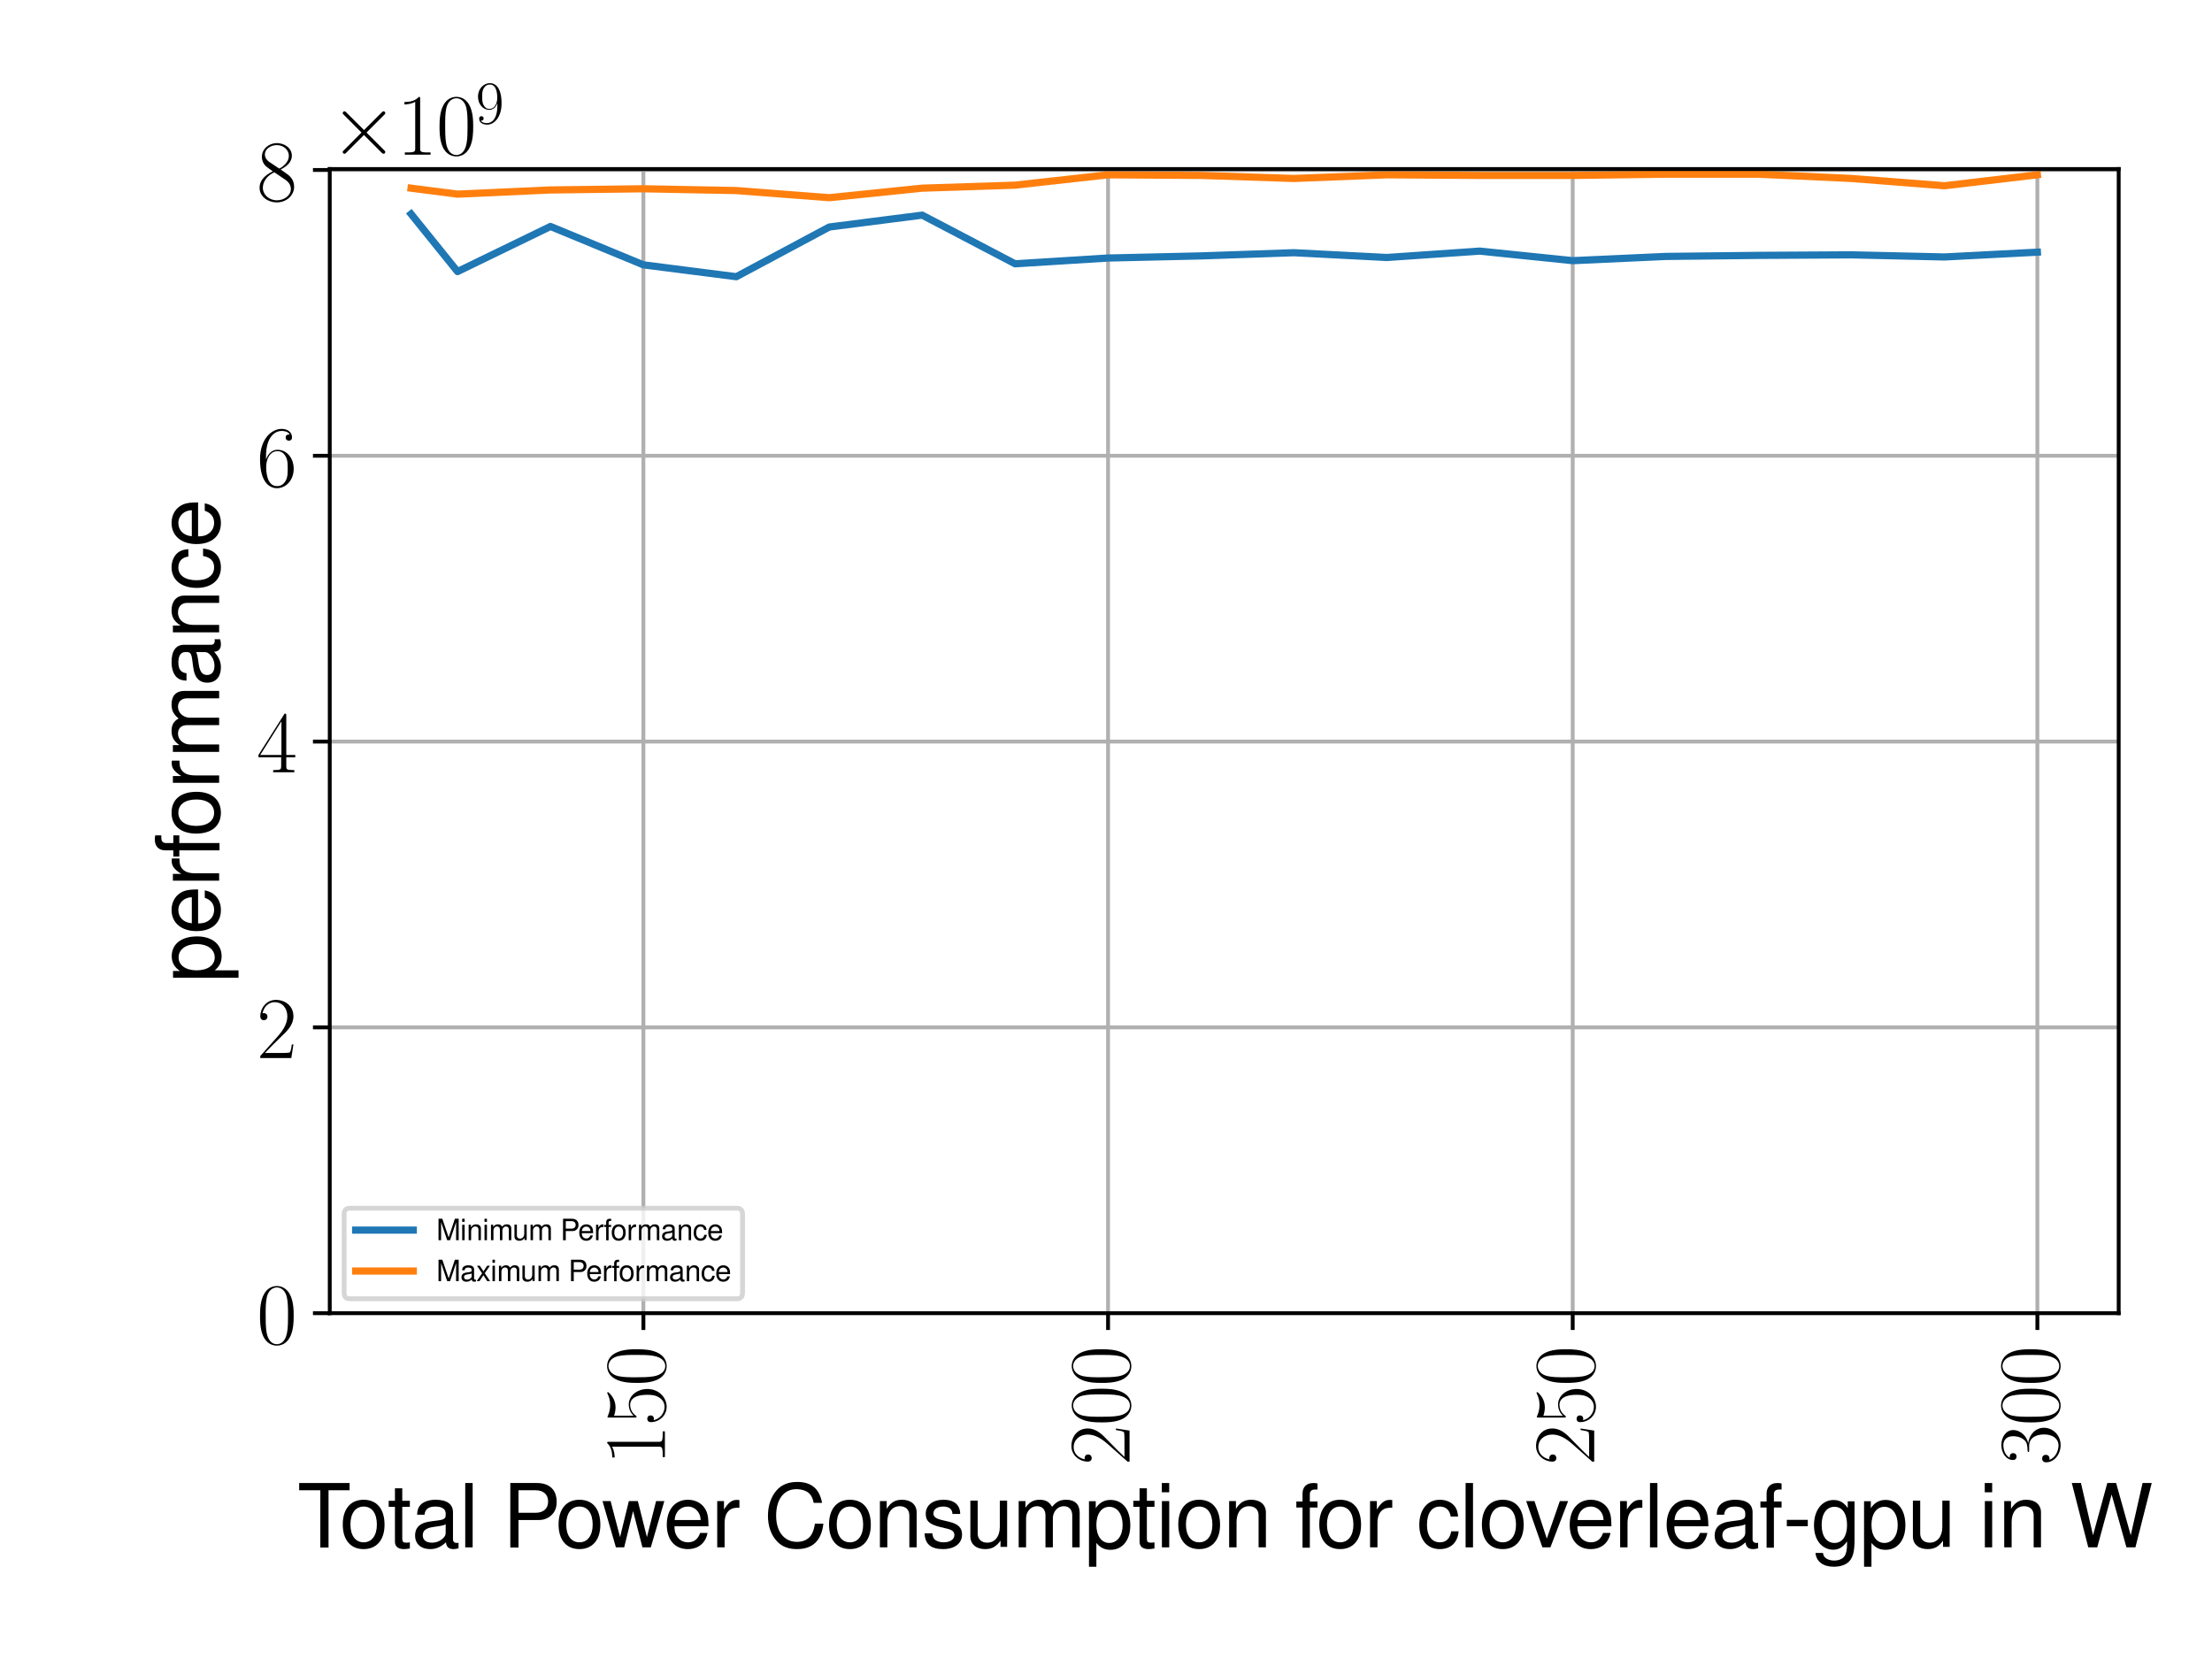 <?xml version="1.0" encoding="utf-8" standalone="no"?>
<!DOCTYPE svg PUBLIC "-//W3C//DTD SVG 1.1//EN"
  "http://www.w3.org/Graphics/SVG/1.1/DTD/svg11.dtd">
<svg height="345.6pt" version="1.1" viewBox="0 0 460.8 345.6" width="460.8pt" xmlns="http://www.w3.org/2000/svg" xmlns:xlink="http://www.w3.org/1999/xlink">
 <defs>
  <style type="text/css">*{stroke-linecap:butt;stroke-linejoin:round;}</style>
 </defs>
 <g id="figure_1">
  <g id="patch_1">
   <path d="M 0 345.6 
L 460.8 345.6 
L 460.8 0 
L 0 0 
z
" style="fill:#ffffff;"/>
  </g>
  <g id="axes_1">
   <g id="patch_2">
    <path d="M 68.694 273.559 
L 441.36 273.559 
L 441.36 35.217 
L 68.694 35.217 
z
" style="fill:#ffffff;"/>
   </g>
   <g id="matplotlib.axis_1">
    <g id="xtick_1">
     <g id="line2d_1">
      <path clip-path="url(#p9fdf5f5e35)" d="M 134.032 273.559 
L 134.032 35.217 
" style="fill:none;stroke:#b0b0b0;stroke-linecap:square;stroke-width:0.8;"/>
     </g>
     <g id="line2d_2">
      <defs>
       <path d="M 0 0 
L 0 3.5 
" id="ma7fcc8403b" style="stroke:#000000;stroke-width:0.8;"/>
      </defs>
      <g>
       <use style="stroke:#000000;stroke-width:0.8;" x="134.032" xlink:href="#ma7fcc8403b" y="273.559"/>
      </g>
     </g>
     <g id="text_1">
      <!-- $\mathdefault{150}$ -->
      <g transform="translate(138.511 305.232)rotate(-90)scale(0.18 -0.18)">
       <defs>
        <path d="M 1702 4058 
C 1702 4192 1696 4192 1606 4192 
C 1357 3916 979 3827 621 3827 
C 602 3827 570 3827 563 3808 
C 557 3795 557 3782 557 3648 
C 755 3648 1088 3686 1344 3839 
L 1344 461 
C 1344 236 1331 160 781 160 
L 589 160 
L 589 0 
C 896 0 1216 0 1523 0 
C 1830 0 2150 0 2458 0 
L 2458 160 
L 2266 160 
C 1715 160 1702 230 1702 458 
L 1702 4058 
z
" id="CMR17-31" transform="scale(0.016)"/>
        <path d="M 730 3692 
C 794 3666 1056 3584 1325 3584 
C 1920 3584 2246 3911 2432 4100 
C 2432 4157 2432 4192 2394 4192 
C 2387 4192 2374 4192 2323 4163 
C 2099 4058 1837 3973 1517 3973 
C 1325 3973 1037 3999 723 4139 
C 653 4171 640 4171 634 4171 
C 602 4171 595 4164 595 4037 
L 595 2203 
C 595 2089 595 2057 659 2057 
C 691 2057 704 2070 736 2114 
C 941 2401 1222 2522 1542 2522 
C 1766 2522 2246 2382 2246 1289 
C 2246 1085 2246 715 2054 421 
C 1894 159 1645 25 1370 25 
C 947 25 518 320 403 814 
C 429 807 480 795 506 795 
C 589 795 749 840 749 1038 
C 749 1210 627 1280 506 1280 
C 358 1280 262 1190 262 1011 
C 262 454 704 -128 1382 -128 
C 2042 -128 2669 440 2669 1264 
C 2669 2030 2170 2624 1549 2624 
C 1222 2624 947 2503 730 2274 
L 730 3692 
z
" id="CMR17-35" transform="scale(0.016)"/>
        <path d="M 2688 2025 
C 2688 2416 2682 3080 2413 3591 
C 2176 4039 1798 4198 1466 4198 
C 1158 4198 768 4058 525 3597 
C 269 3118 243 2524 243 2025 
C 243 1661 250 1106 448 619 
C 723 -39 1216 -128 1466 -128 
C 1760 -128 2208 -7 2470 600 
C 2662 1042 2688 1559 2688 2025 
z
M 1466 -26 
C 1056 -26 813 325 723 812 
C 653 1188 653 1738 653 2096 
C 653 2588 653 2997 736 3387 
C 858 3929 1216 4096 1466 4096 
C 1728 4096 2067 3923 2189 3400 
C 2272 3036 2278 2607 2278 2096 
C 2278 1680 2278 1169 2202 792 
C 2067 95 1690 -26 1466 -26 
z
" id="CMR17-30" transform="scale(0.016)"/>
       </defs>
       <use transform="scale(0.996)" xlink:href="#CMR17-31"/>
       <use transform="translate(45.69 0)scale(0.996)" xlink:href="#CMR17-35"/>
       <use transform="translate(91.381 0)scale(0.996)" xlink:href="#CMR17-30"/>
      </g>
     </g>
    </g>
    <g id="xtick_2">
     <g id="line2d_3">
      <path clip-path="url(#p9fdf5f5e35)" d="M 230.828 273.559 
L 230.828 35.217 
" style="fill:none;stroke:#b0b0b0;stroke-linecap:square;stroke-width:0.8;"/>
     </g>
     <g id="line2d_4">
      <g>
       <use style="stroke:#000000;stroke-width:0.8;" x="230.828" xlink:href="#ma7fcc8403b" y="273.559"/>
      </g>
     </g>
     <g id="text_2">
      <!-- $\mathdefault{200}$ -->
      <g transform="translate(235.307 305.232)rotate(-90)scale(0.18 -0.18)">
       <defs>
        <path d="M 2669 989 
L 2554 989 
C 2490 536 2438 459 2413 420 
C 2381 369 1920 369 1830 369 
L 602 369 
C 832 619 1280 1072 1824 1597 
C 2214 1967 2669 2402 2669 3035 
C 2669 3790 2067 4224 1395 4224 
C 691 4224 262 3604 262 3030 
C 262 2780 448 2748 525 2748 
C 589 2748 781 2787 781 3010 
C 781 3207 614 3264 525 3264 
C 486 3264 448 3258 422 3245 
C 544 3790 915 4058 1306 4058 
C 1862 4058 2227 3617 2227 3035 
C 2227 2479 1901 2000 1536 1584 
L 262 146 
L 262 0 
L 2515 0 
L 2669 989 
z
" id="CMR17-32" transform="scale(0.016)"/>
       </defs>
       <use transform="scale(0.996)" xlink:href="#CMR17-32"/>
       <use transform="translate(45.69 0)scale(0.996)" xlink:href="#CMR17-30"/>
       <use transform="translate(91.381 0)scale(0.996)" xlink:href="#CMR17-30"/>
      </g>
     </g>
    </g>
    <g id="xtick_3">
     <g id="line2d_5">
      <path clip-path="url(#p9fdf5f5e35)" d="M 327.624 273.559 
L 327.624 35.217 
" style="fill:none;stroke:#b0b0b0;stroke-linecap:square;stroke-width:0.8;"/>
     </g>
     <g id="line2d_6">
      <g>
       <use style="stroke:#000000;stroke-width:0.8;" x="327.624" xlink:href="#ma7fcc8403b" y="273.559"/>
      </g>
     </g>
     <g id="text_3">
      <!-- $\mathdefault{250}$ -->
      <g transform="translate(332.103 305.232)rotate(-90)scale(0.18 -0.18)">
       <use transform="scale(0.996)" xlink:href="#CMR17-32"/>
       <use transform="translate(45.69 0)scale(0.996)" xlink:href="#CMR17-35"/>
       <use transform="translate(91.381 0)scale(0.996)" xlink:href="#CMR17-30"/>
      </g>
     </g>
    </g>
    <g id="xtick_4">
     <g id="line2d_7">
      <path clip-path="url(#p9fdf5f5e35)" d="M 424.421 273.559 
L 424.421 35.217 
" style="fill:none;stroke:#b0b0b0;stroke-linecap:square;stroke-width:0.8;"/>
     </g>
     <g id="line2d_8">
      <g>
       <use style="stroke:#000000;stroke-width:0.8;" x="424.421" xlink:href="#ma7fcc8403b" y="273.559"/>
      </g>
     </g>
     <g id="text_4">
      <!-- $\mathdefault{300}$ -->
      <g transform="translate(428.899 305.232)rotate(-90)scale(0.18 -0.18)">
       <defs>
        <path d="M 1414 2157 
C 1984 2157 2234 1662 2234 1090 
C 2234 320 1824 25 1453 25 
C 1114 25 563 194 390 693 
C 422 680 454 680 486 680 
C 640 680 755 782 755 948 
C 755 1133 614 1216 486 1216 
C 378 1216 211 1165 211 926 
C 211 335 787 -128 1466 -128 
C 2176 -128 2720 430 2720 1085 
C 2720 1707 2208 2157 1600 2227 
C 2086 2328 2554 2756 2554 3329 
C 2554 3820 2048 4179 1472 4179 
C 890 4179 378 3829 378 3329 
C 378 3110 544 3072 627 3072 
C 762 3072 877 3155 877 3321 
C 877 3486 762 3569 627 3569 
C 602 3569 570 3569 544 3557 
C 730 3959 1235 4032 1459 4032 
C 1683 4032 2106 3925 2106 3320 
C 2106 3143 2080 2828 1862 2550 
C 1670 2304 1453 2304 1242 2284 
C 1210 2284 1062 2269 1037 2269 
C 992 2263 966 2257 966 2208 
C 966 2163 973 2157 1101 2157 
L 1414 2157 
z
" id="CMR17-33" transform="scale(0.016)"/>
       </defs>
       <use transform="scale(0.996)" xlink:href="#CMR17-33"/>
       <use transform="translate(45.69 0)scale(0.996)" xlink:href="#CMR17-30"/>
       <use transform="translate(91.381 0)scale(0.996)" xlink:href="#CMR17-30"/>
      </g>
     </g>
    </g>
    <g id="text_5">
     <!-- Total Power Consumption for cloverleaf-gpu in W -->
     <g transform="translate(61.939 322.34)scale(0.18 -0.18)">
      <defs>
       <path d="M 2266 4146 
L 3795 4146 
L 3795 4672 
L 134 4672 
L 134 4146 
L 1670 4146 
L 1670 -14 
L 2266 -14 
L 2266 4146 
z
" id="NimbusSanL-Regu-54" transform="scale(0.016)"/>
       <path d="M 1741 3456 
C 800 3456 230 2786 230 1663 
C 230 541 794 -128 1747 -128 
C 2688 -128 3264 541 3264 1638 
C 3264 2792 2707 3456 1741 3456 
z
M 1747 2962 
C 2349 2962 2707 2472 2707 1645 
C 2707 861 2336 365 1747 365 
C 1152 365 787 855 787 1663 
C 787 2466 1152 2962 1747 2962 
z
" id="NimbusSanL-Regu-6f" transform="scale(0.016)"/>
       <path d="M 1626 3380 
L 1075 3380 
L 1075 4288 
L 544 4288 
L 544 3380 
L 90 3380 
L 90 2944 
L 544 2944 
L 544 404 
C 544 64 774 -128 1190 -128 
C 1318 -128 1446 -116 1626 -83 
L 1626 366 
C 1555 346 1472 340 1370 340 
C 1139 340 1075 404 1075 641 
L 1075 2944 
L 1626 2944 
L 1626 3380 
z
" id="NimbusSanL-Regu-74" transform="scale(0.016)"/>
       <path d="M 3424 333 
C 3366 320 3341 320 3309 320 
C 3123 320 3021 415 3021 581 
L 3021 2545 
C 3021 3137 2586 3456 1760 3456 
C 1274 3456 870 3316 646 3066 
C 493 2893 429 2702 416 2370 
L 954 2370 
C 998 2777 1242 2962 1741 2962 
C 2221 2962 2490 2783 2490 2465 
L 2490 2325 
C 2490 2101 2355 2006 1933 1955 
C 1178 1860 1062 1834 858 1751 
C 467 1592 269 1292 269 859 
C 269 254 691 -128 1370 -128 
C 1792 -128 2131 19 2509 365 
C 2547 25 2714 -128 3059 -128 
C 3168 -128 3251 -116 3424 -70 
L 3424 333 
z
M 2490 1072 
C 2490 893 2438 785 2278 639 
C 2061 441 1798 340 1485 340 
C 1069 340 826 537 826 874 
C 826 1225 1062 1403 1632 1486 
C 2195 1562 2310 1588 2490 1670 
L 2490 1072 
z
" id="NimbusSanL-Regu-61" transform="scale(0.016)"/>
       <path d="M 973 4672 
L 435 4672 
L 435 -2 
L 973 -2 
L 973 4672 
z
" id="NimbusSanL-Regu-6c" transform="scale(0.016)"/>
       <path d="M 1178 1984 
L 2643 1984 
C 3008 1984 3296 2093 3546 2316 
C 3827 2573 3949 2873 3949 3303 
C 3949 4179 3430 4672 2509 4672 
L 582 4672 
L 582 -14 
L 1178 -14 
L 1178 1984 
z
M 1178 2510 
L 1178 4146 
L 2419 4146 
C 2989 4146 3328 3839 3328 3327 
C 3328 2816 2989 2510 2419 2510 
L 1178 2510 
z
" id="NimbusSanL-Regu-50" transform="scale(0.016)"/>
       <path d="M 3546 0 
L 4531 3360 
L 3930 3360 
L 3264 744 
L 2605 3360 
L 1952 3360 
L 1312 744 
L 627 3360 
L 38 3360 
L 1011 0 
L 1613 0 
L 2259 2635 
L 2938 0 
L 3546 0 
z
" id="NimbusSanL-Regu-77" transform="scale(0.016)"/>
       <path d="M 3283 1529 
C 3283 2034 3245 2338 3149 2584 
C 2931 3127 2419 3456 1792 3456 
C 858 3456 256 2742 256 1645 
C 256 547 838 -128 1779 -128 
C 2547 -128 3078 310 3213 1044 
L 2675 1044 
C 2528 598 2227 365 1798 365 
C 1459 365 1171 520 992 805 
C 864 998 819 1193 813 1529 
L 3283 1529 
z
M 826 1984 
C 870 2577 1248 2962 1786 2962 
C 2310 2962 2714 2530 2714 1984 
C 2714 1984 2714 1984 2707 1984 
L 826 1984 
z
" id="NimbusSanL-Regu-65" transform="scale(0.016)"/>
       <path d="M 442 3359 
L 442 0 
L 979 0 
L 979 1741 
C 979 2221 1101 2535 1357 2720 
C 1523 2842 1683 2880 2054 2880 
L 2054 3432 
C 1965 3444 1920 3444 1850 3444 
C 1504 3444 1242 3240 934 2746 
L 934 3359 
L 442 3359 
z
" id="NimbusSanL-Regu-72" transform="scale(0.016)"/>
       <path d="M 4237 3229 
C 4051 4252 3462 4750 2438 4750 
C 1811 4750 1306 4552 960 4168 
C 538 3709 307 3045 307 2291 
C 307 1525 544 868 986 414 
C 1344 44 1805 -128 2413 -128 
C 3552 -128 4192 485 4333 1717 
L 3718 1717 
C 3667 1399 3603 1182 3507 997 
C 3315 614 2918 397 2419 397 
C 1491 397 902 1137 902 2298 
C 902 3491 1466 4224 2368 4224 
C 2746 4224 3098 4110 3290 3930 
C 3462 3771 3558 3573 3629 3229 
L 4237 3229 
z
" id="NimbusSanL-Regu-43" transform="scale(0.016)"/>
       <path d="M 448 3359 
L 448 0 
L 986 0 
L 986 1853 
C 986 2539 1344 2988 1894 2988 
C 2317 2988 2586 2731 2586 2327 
L 2586 0 
L 3117 0 
L 3117 2539 
C 3117 3097 2701 3456 2054 3456 
C 1555 3456 1235 3263 941 2796 
L 941 3359 
L 448 3359 
z
" id="NimbusSanL-Regu-6e" transform="scale(0.016)"/>
       <path d="M 2803 2427 
C 2797 3085 2362 3456 1587 3456 
C 806 3456 301 3054 301 2436 
C 301 1913 570 1665 1363 1474 
L 1862 1353 
C 2234 1263 2381 1130 2381 888 
C 2381 576 2067 365 1600 365 
C 1312 365 1069 448 934 588 
C 851 684 813 779 781 1014 
L 218 1014 
C 243 241 678 -128 1555 -128 
C 2400 -128 2938 285 2938 929 
C 2938 1426 2656 1701 1990 1860 
L 1478 1981 
C 1043 2082 858 2223 858 2458 
C 858 2764 1133 2962 1568 2962 
C 1997 2962 2227 2777 2240 2427 
L 2803 2427 
z
" id="NimbusSanL-Regu-73" transform="scale(0.016)"/>
       <path d="M 3085 33 
L 3085 3392 
L 2554 3392 
L 2554 1479 
C 2554 790 2195 340 1638 340 
C 1216 340 947 597 947 1003 
L 947 3392 
L 416 3392 
L 416 792 
C 416 232 832 -128 1485 -128 
C 1978 -128 2291 45 2605 488 
L 2605 33 
L 3085 33 
z
" id="NimbusSanL-Regu-75" transform="scale(0.016)"/>
       <path d="M 448 3359 
L 448 0 
L 986 0 
L 986 2109 
C 986 2597 1338 2988 1773 2988 
C 2170 2988 2394 2744 2394 2314 
L 2394 0 
L 2931 0 
L 2931 2109 
C 2931 2597 3283 2988 3718 2988 
C 4109 2988 4339 2738 4339 2314 
L 4339 0 
L 4877 0 
L 4877 2520 
C 4877 3122 4531 3456 3904 3456 
C 3456 3456 3187 3321 2874 2943 
C 2675 3302 2406 3456 1971 3456 
C 1523 3456 1229 3289 941 2885 
L 941 3359 
L 448 3359 
z
" id="NimbusSanL-Regu-6d" transform="scale(0.016)"/>
       <path d="M 346 -1408 
L 883 -1408 
L 883 320 
C 1165 -27 1478 -180 1914 -180 
C 2778 -180 3347 522 3347 1599 
C 3347 2734 2797 3444 1907 3444 
C 1453 3444 1088 3238 838 2841 
L 838 3349 
L 346 3349 
L 346 -1408 
z
M 1818 2944 
C 2406 2944 2790 2420 2790 1612 
C 2790 843 2400 320 1818 320 
C 1254 320 883 837 883 1632 
C 883 2427 1254 2944 1818 2944 
z
" id="NimbusSanL-Regu-70" transform="scale(0.016)"/>
       <path d="M 960 3359 
L 429 3359 
L 429 0 
L 960 0 
L 960 3359 
z
M 960 4672 
L 422 4672 
L 422 3999 
L 960 3999 
L 960 4672 
z
" id="NimbusSanL-Regu-69" transform="scale(0.016)"/>
       <path d="M 1651 3328 
L 1094 3328 
L 1094 3856 
C 1094 4082 1222 4198 1466 4198 
C 1510 4198 1530 4198 1651 4198 
L 1651 4640 
C 1530 4666 1459 4672 1350 4672 
C 858 4672 563 4388 563 3903 
L 563 3328 
L 115 3328 
L 115 2892 
L 563 2892 
L 563 -26 
L 1094 -26 
L 1094 2892 
L 1651 2892 
L 1651 3328 
z
" id="NimbusSanL-Regu-66" transform="scale(0.016)"/>
       <path d="M 3014 2236 
C 2989 2562 2918 2773 2790 2958 
C 2560 3271 2157 3456 1690 3456 
C 787 3456 198 2742 198 1632 
C 198 554 774 -128 1683 -128 
C 2483 -128 2989 350 3053 1167 
L 2515 1167 
C 2426 632 2150 365 1696 365 
C 1107 365 755 843 755 1632 
C 755 2466 1101 2962 1683 2962 
C 2131 2962 2413 2701 2477 2236 
L 3014 2236 
z
" id="NimbusSanL-Regu-63" transform="scale(0.016)"/>
       <path d="M 1824 0 
L 3110 3360 
L 2509 3360 
L 1562 635 
L 666 3360 
L 64 3360 
L 1242 0 
L 1824 0 
z
" id="NimbusSanL-Regu-76" transform="scale(0.016)"/>
       <path d="M 1818 1997 
L 294 1997 
L 294 1536 
L 1818 1536 
L 1818 1997 
z
" id="NimbusSanL-Regu-2d" transform="scale(0.016)"/>
       <path d="M 2637 3341 
L 2637 2854 
C 2368 3252 2042 3438 1613 3438 
C 762 3438 186 2692 186 1600 
C 186 1048 333 598 608 276 
C 858 -7 1216 -173 1568 -173 
C 1990 -173 2285 6 2586 429 
L 2586 258 
C 2586 -192 2528 -465 2394 -649 
C 2253 -844 1978 -959 1651 -959 
C 1408 -959 1190 -896 1043 -783 
C 922 -688 870 -600 838 -406 
L 294 -406 
C 352 -1033 845 -1408 1632 -1408 
C 2131 -1408 2560 -1247 2778 -979 
C 3034 -671 3130 -249 3130 538 
L 3130 3341 
L 2637 3341 
z
M 1670 2944 
C 2246 2944 2586 2455 2586 1613 
C 2586 808 2240 320 1677 320 
C 1094 320 742 816 742 1632 
C 742 2442 1101 2944 1670 2944 
z
" id="NimbusSanL-Regu-67" transform="scale(0.016)"/>
       <path d="M 4762 0 
L 5946 4672 
L 5280 4672 
L 4422 878 
L 3360 4672 
L 2720 4672 
L 1683 878 
L 806 4672 
L 141 4672 
L 1338 0 
L 1990 0 
L 3034 3839 
L 4109 0 
L 4762 0 
z
" id="NimbusSanL-Regu-57" transform="scale(0.016)"/>
      </defs>
      <use transform="scale(0.996)" xlink:href="#NimbusSanL-Regu-54"/>
      <use transform="translate(48.917 0)scale(0.996)" xlink:href="#NimbusSanL-Regu-6f"/>
      <use transform="translate(104.309 0)scale(0.996)" xlink:href="#NimbusSanL-Regu-74"/>
      <use transform="translate(132.004 0)scale(0.996)" xlink:href="#NimbusSanL-Regu-61"/>
      <use transform="translate(187.395 0)scale(0.996)" xlink:href="#NimbusSanL-Regu-6c"/>
      <use transform="translate(237.207 0)scale(0.996)" xlink:href="#NimbusSanL-Regu-50"/>
      <use transform="translate(298.676 0)scale(0.996)" xlink:href="#NimbusSanL-Regu-6f"/>
      <use transform="translate(352.574 0)scale(0.996)" xlink:href="#NimbusSanL-Regu-77"/>
      <use transform="translate(423.508 0)scale(0.996)" xlink:href="#NimbusSanL-Regu-65"/>
      <use transform="translate(478.9 0)scale(0.996)" xlink:href="#NimbusSanL-Regu-72"/>
      <use transform="translate(539.77 0)scale(0.996)" xlink:href="#NimbusSanL-Regu-43"/>
      <use transform="translate(611.7 0)scale(0.996)" xlink:href="#NimbusSanL-Regu-6f"/>
      <use transform="translate(667.092 0)scale(0.996)" xlink:href="#NimbusSanL-Regu-6e"/>
      <use transform="translate(722.484 0)scale(0.996)" xlink:href="#NimbusSanL-Regu-73"/>
      <use transform="translate(772.297 0)scale(0.996)" xlink:href="#NimbusSanL-Regu-75"/>
      <use transform="translate(827.689 0)scale(0.996)" xlink:href="#NimbusSanL-Regu-6d"/>
      <use transform="translate(910.677 0)scale(0.996)" xlink:href="#NimbusSanL-Regu-70"/>
      <use transform="translate(966.069 0)scale(0.996)" xlink:href="#NimbusSanL-Regu-74"/>
      <use transform="translate(993.764 0)scale(0.996)" xlink:href="#NimbusSanL-Regu-69"/>
      <use transform="translate(1015.881 0)scale(0.996)" xlink:href="#NimbusSanL-Regu-6f"/>
      <use transform="translate(1071.272 0)scale(0.996)" xlink:href="#NimbusSanL-Regu-6e"/>
      <use transform="translate(1154.359 0)scale(0.996)" xlink:href="#NimbusSanL-Regu-66"/>
      <use transform="translate(1179.066 0)scale(0.996)" xlink:href="#NimbusSanL-Regu-6f"/>
      <use transform="translate(1234.458 0)scale(0.996)" xlink:href="#NimbusSanL-Regu-72"/>
      <use transform="translate(1295.328 0)scale(0.996)" xlink:href="#NimbusSanL-Regu-63"/>
      <use transform="translate(1345.141 0)scale(0.996)" xlink:href="#NimbusSanL-Regu-6c"/>
      <use transform="translate(1367.258 0)scale(0.996)" xlink:href="#NimbusSanL-Regu-6f"/>
      <use transform="translate(1421.157 0)scale(0.996)" xlink:href="#NimbusSanL-Regu-76"/>
      <use transform="translate(1468.479 0)scale(0.996)" xlink:href="#NimbusSanL-Regu-65"/>
      <use transform="translate(1523.871 0)scale(0.996)" xlink:href="#NimbusSanL-Regu-72"/>
      <use transform="translate(1558.539 0)scale(0.996)" xlink:href="#NimbusSanL-Regu-6c"/>
      <use transform="translate(1580.656 0)scale(0.996)" xlink:href="#NimbusSanL-Regu-65"/>
      <use transform="translate(1636.048 0)scale(0.996)" xlink:href="#NimbusSanL-Regu-61"/>
      <use transform="translate(1691.44 0)scale(0.996)" xlink:href="#NimbusSanL-Regu-66"/>
      <use transform="translate(1719.135 0)scale(0.996)" xlink:href="#NimbusSanL-Regu-2d"/>
      <use transform="translate(1752.31 0)scale(0.996)" xlink:href="#NimbusSanL-Regu-67"/>
      <use transform="translate(1807.702 0)scale(0.996)" xlink:href="#NimbusSanL-Regu-70"/>
      <use transform="translate(1863.093 0)scale(0.996)" xlink:href="#NimbusSanL-Regu-75"/>
      <use transform="translate(1946.18 0)scale(0.996)" xlink:href="#NimbusSanL-Regu-69"/>
      <use transform="translate(1968.297 0)scale(0.996)" xlink:href="#NimbusSanL-Regu-6e"/>
      <use transform="translate(2051.384 0)scale(0.996)" xlink:href="#NimbusSanL-Regu-57"/>
     </g>
    </g>
   </g>
   <g id="matplotlib.axis_2">
    <g id="ytick_1">
     <g id="line2d_9">
      <path clip-path="url(#p9fdf5f5e35)" d="M 68.694 273.559 
L 441.36 273.559 
" style="fill:none;stroke:#b0b0b0;stroke-linecap:square;stroke-width:0.8;"/>
     </g>
     <g id="line2d_10">
      <defs>
       <path d="M 0 0 
L -3.5 0 
" id="md96a12a1f3" style="stroke:#000000;stroke-width:0.8;"/>
      </defs>
      <g>
       <use style="stroke:#000000;stroke-width:0.8;" x="68.694" xlink:href="#md96a12a1f3" y="273.559"/>
      </g>
     </g>
     <g id="text_6">
      <!-- $\mathdefault{0}$ -->
      <g transform="translate(53.47 279.947)scale(0.18 -0.18)">
       <use transform="scale(0.996)" xlink:href="#CMR17-30"/>
      </g>
     </g>
    </g>
    <g id="ytick_2">
     <g id="line2d_11">
      <path clip-path="url(#p9fdf5f5e35)" d="M 68.694 214.021 
L 441.36 214.021 
" style="fill:none;stroke:#b0b0b0;stroke-linecap:square;stroke-width:0.8;"/>
     </g>
     <g id="line2d_12">
      <g>
       <use style="stroke:#000000;stroke-width:0.8;" x="68.694" xlink:href="#md96a12a1f3" y="214.021"/>
      </g>
     </g>
     <g id="text_7">
      <!-- $\mathdefault{2}$ -->
      <g transform="translate(53.47 220.41)scale(0.18 -0.18)">
       <use transform="scale(0.996)" xlink:href="#CMR17-32"/>
      </g>
     </g>
    </g>
    <g id="ytick_3">
     <g id="line2d_13">
      <path clip-path="url(#p9fdf5f5e35)" d="M 68.694 154.484 
L 441.36 154.484 
" style="fill:none;stroke:#b0b0b0;stroke-linecap:square;stroke-width:0.8;"/>
     </g>
     <g id="line2d_14">
      <g>
       <use style="stroke:#000000;stroke-width:0.8;" x="68.694" xlink:href="#md96a12a1f3" y="154.484"/>
      </g>
     </g>
     <g id="text_8">
      <!-- $\mathdefault{4}$ -->
      <g transform="translate(53.47 160.873)scale(0.18 -0.18)">
       <defs>
        <path d="M 2150 4122 
C 2150 4256 2144 4256 2029 4256 
L 128 1254 
L 128 1088 
L 1779 1088 
L 1779 457 
C 1779 224 1766 160 1318 160 
L 1197 160 
L 1197 0 
C 1402 0 1747 0 1965 0 
C 2182 0 2528 0 2733 0 
L 2733 160 
L 2611 160 
C 2163 160 2150 224 2150 457 
L 2150 1088 
L 2803 1088 
L 2803 1254 
L 2150 1254 
L 2150 4122 
z
M 1798 3703 
L 1798 1254 
L 256 1254 
L 1798 3703 
z
" id="CMR17-34" transform="scale(0.016)"/>
       </defs>
       <use transform="scale(0.996)" xlink:href="#CMR17-34"/>
      </g>
     </g>
    </g>
    <g id="ytick_4">
     <g id="line2d_15">
      <path clip-path="url(#p9fdf5f5e35)" d="M 68.694 94.947 
L 441.36 94.947 
" style="fill:none;stroke:#b0b0b0;stroke-linecap:square;stroke-width:0.8;"/>
     </g>
     <g id="line2d_16">
      <g>
       <use style="stroke:#000000;stroke-width:0.8;" x="68.694" xlink:href="#md96a12a1f3" y="94.947"/>
      </g>
     </g>
     <g id="text_9">
      <!-- $\mathdefault{6}$ -->
      <g transform="translate(53.47 101.335)scale(0.18 -0.18)">
       <defs>
        <path d="M 678 2176 
C 678 3690 1395 4032 1811 4032 
C 1946 4032 2272 4009 2400 3776 
C 2298 3776 2106 3776 2106 3553 
C 2106 3381 2246 3323 2336 3323 
C 2394 3323 2566 3348 2566 3560 
C 2566 3954 2246 4179 1805 4179 
C 1043 4179 243 3390 243 1984 
C 243 253 966 -128 1478 -128 
C 2099 -128 2688 427 2688 1283 
C 2688 2081 2170 2662 1517 2662 
C 1126 2662 838 2407 678 1960 
L 678 2176 
z
M 1478 25 
C 691 25 691 1200 691 1436 
C 691 1896 909 2560 1504 2560 
C 1613 2560 1926 2560 2138 2120 
C 2253 1870 2253 1609 2253 1289 
C 2253 944 2253 690 2118 434 
C 1978 171 1773 25 1478 25 
z
" id="CMR17-36" transform="scale(0.016)"/>
       </defs>
       <use transform="scale(0.996)" xlink:href="#CMR17-36"/>
      </g>
     </g>
    </g>
    <g id="ytick_5">
     <g id="line2d_17">
      <path clip-path="url(#p9fdf5f5e35)" d="M 68.694 35.41 
L 441.36 35.41 
" style="fill:none;stroke:#b0b0b0;stroke-linecap:square;stroke-width:0.8;"/>
     </g>
     <g id="line2d_18">
      <g>
       <use style="stroke:#000000;stroke-width:0.8;" x="68.694" xlink:href="#md96a12a1f3" y="35.41"/>
      </g>
     </g>
     <g id="text_10">
      <!-- $\mathdefault{8}$ -->
      <g transform="translate(53.47 41.798)scale(0.18 -0.18)">
       <defs>
        <path d="M 1741 2264 
C 2144 2467 2554 2773 2554 3263 
C 2554 3841 1990 4179 1472 4179 
C 890 4179 378 3759 378 3180 
C 378 3021 416 2747 666 2505 
C 730 2442 998 2251 1171 2130 
C 883 1983 211 1634 211 934 
C 211 279 838 -128 1459 -128 
C 2144 -128 2720 362 2720 1010 
C 2720 1590 2330 1857 2074 2029 
L 1741 2264 
z
M 902 2822 
C 851 2854 595 3051 595 3351 
C 595 3739 998 4032 1459 4032 
C 1965 4032 2336 3676 2336 3262 
C 2336 2669 1670 2331 1638 2331 
C 1632 2331 1626 2331 1574 2370 
L 902 2822 
z
M 2080 1519 
C 2176 1449 2483 1240 2483 851 
C 2483 381 2010 25 1472 25 
C 890 25 448 438 448 940 
C 448 1443 838 1862 1280 2060 
L 2080 1519 
z
" id="CMR17-38" transform="scale(0.016)"/>
       </defs>
       <use transform="scale(0.996)" xlink:href="#CMR17-38"/>
      </g>
     </g>
    </g>
    <g id="text_11">
     <!-- performance -->
     <g transform="translate(45.651 204.671)rotate(-90)scale(0.18 -0.18)">
      <use transform="scale(0.996)" xlink:href="#NimbusSanL-Regu-70"/>
      <use transform="translate(55.392 0)scale(0.996)" xlink:href="#NimbusSanL-Regu-65"/>
      <use transform="translate(110.783 0)scale(0.996)" xlink:href="#NimbusSanL-Regu-72"/>
      <use transform="translate(143.959 0)scale(0.996)" xlink:href="#NimbusSanL-Regu-66"/>
      <use transform="translate(168.666 0)scale(0.996)" xlink:href="#NimbusSanL-Regu-6f"/>
      <use transform="translate(224.057 0)scale(0.996)" xlink:href="#NimbusSanL-Regu-72"/>
      <use transform="translate(259.723 0)scale(0.996)" xlink:href="#NimbusSanL-Regu-6d"/>
      <use transform="translate(342.712 0)scale(0.996)" xlink:href="#NimbusSanL-Regu-61"/>
      <use transform="translate(398.103 0)scale(0.996)" xlink:href="#NimbusSanL-Regu-6e"/>
      <use transform="translate(453.495 0)scale(0.996)" xlink:href="#NimbusSanL-Regu-63"/>
      <use transform="translate(503.308 0)scale(0.996)" xlink:href="#NimbusSanL-Regu-65"/>
     </g>
    </g>
    <g id="text_12">
     <!-- $\times\mathdefault{10^{9}}\mathdefault{}$ -->
     <g transform="translate(68.694 32.217)scale(0.18 -0.18)">
      <defs>
       <path d="M 2490 1785 
L 1210 3059 
C 1133 3136 1120 3148 1069 3148 
C 1005 3148 941 3091 941 3020 
C 941 2976 954 2963 1024 2892 
L 2304 1606 
L 1024 320 
C 954 249 941 236 941 192 
C 941 121 1005 64 1069 64 
C 1120 64 1133 76 1210 153 
L 2483 1427 
L 3808 102 
C 3821 96 3866 64 3904 64 
C 3981 64 4032 121 4032 192 
C 4032 204 4032 230 4013 262 
C 4006 275 2989 1280 2669 1606 
L 3840 2777 
C 3872 2816 3968 2899 4000 2937 
C 4006 2950 4032 2976 4032 3020 
C 4032 3091 3981 3148 3904 3148 
C 3853 3148 3827 3123 3757 3052 
L 2490 1785 
z
" id="CMSY10-2" transform="scale(0.016)"/>
       <path d="M 2253 1864 
C 2253 464 1670 31 1190 31 
C 1043 31 685 31 538 294 
C 704 268 826 357 826 518 
C 826 692 685 749 595 749 
C 538 749 365 723 365 506 
C 365 71 742 -128 1203 -128 
C 1939 -128 2688 674 2688 2073 
C 2688 3817 1971 4179 1485 4179 
C 851 4179 243 3628 243 2778 
C 243 1991 762 1408 1414 1408 
C 1952 1408 2189 1903 2253 2112 
L 2253 1864 
z
M 1427 1510 
C 1254 1510 1011 1542 813 1922 
C 678 2169 678 2461 678 2771 
C 678 3146 678 3405 858 3684 
C 947 3817 1114 4032 1485 4032 
C 2240 4032 2240 2885 2240 2632 
C 2240 2182 2035 1510 1427 1510 
z
" id="CMR17-39" transform="scale(0.016)"/>
      </defs>
      <use transform="scale(0.996)" xlink:href="#CMSY10-2"/>
      <use transform="translate(77.487 0)scale(0.996)" xlink:href="#CMR17-31"/>
      <use transform="translate(123.178 0)scale(0.996)" xlink:href="#CMR17-30"/>
      <use transform="translate(168.868 36.154)scale(0.697)" xlink:href="#CMR17-39"/>
     </g>
    </g>
   </g>
   <g id="line2d_19">
    <path clip-path="url(#p9fdf5f5e35)" d="M 85.634 44.578 
L 95.313 56.576 
L 114.673 47.176 
L 134.032 55.172 
L 153.391 57.643 
L 172.75 47.292 
L 192.11 44.816 
L 211.469 54.955 
L 230.828 53.751 
L 250.187 53.31 
L 269.547 52.644 
L 288.906 53.641 
L 308.265 52.31 
L 327.624 54.3 
L 346.984 53.42 
L 366.343 53.199 
L 385.702 53.088 
L 405.061 53.53 
L 424.421 52.533 
" style="fill:none;stroke:#1f77b4;stroke-linecap:square;stroke-width:1.5;"/>
   </g>
   <g id="line2d_20">
    <path clip-path="url(#p9fdf5f5e35)" d="M 85.634 39.199 
L 95.313 40.443 
L 114.673 39.573 
L 134.032 39.324 
L 153.391 39.698 
L 172.75 41.184 
L 192.11 39.199 
L 211.469 38.571 
L 230.828 36.413 
L 250.187 36.541 
L 269.547 37.179 
L 288.906 36.413 
L 308.265 36.541 
L 327.624 36.541 
L 346.984 36.285 
L 366.343 36.285 
L 385.702 37.179 
L 405.061 38.697 
L 424.421 36.413 
" style="fill:none;stroke:#ff7f0e;stroke-linecap:square;stroke-width:1.5;"/>
   </g>
   <g id="patch_3">
    <path d="M 68.694 273.559 
L 68.694 35.217 
" style="fill:none;stroke:#000000;stroke-linecap:square;stroke-linejoin:miter;stroke-width:0.8;"/>
   </g>
   <g id="patch_4">
    <path d="M 441.36 273.559 
L 441.36 35.217 
" style="fill:none;stroke:#000000;stroke-linecap:square;stroke-linejoin:miter;stroke-width:0.8;"/>
   </g>
   <g id="patch_5">
    <path d="M 68.694 273.559 
L 441.36 273.559 
" style="fill:none;stroke:#000000;stroke-linecap:square;stroke-linejoin:miter;stroke-width:0.8;"/>
   </g>
   <g id="patch_6">
    <path d="M 68.694 35.217 
L 441.36 35.217 
" style="fill:none;stroke:#000000;stroke-linecap:square;stroke-linejoin:miter;stroke-width:0.8;"/>
   </g>
   <g id="legend_1">
    <g id="patch_7">
     <path d="M 72.894 270.559 
L 153.484 270.559 
Q 154.684 270.559 154.684 269.359 
L 154.684 252.894 
Q 154.684 251.694 153.484 251.694 
L 72.894 251.694 
Q 71.694 251.694 71.694 252.894 
L 71.694 269.359 
Q 71.694 270.559 72.894 270.559 
z
" style="fill:#ffffff;opacity:0.8;stroke:#cccccc;stroke-linejoin:miter;"/>
    </g>
    <g id="line2d_21">
     <path d="M 74.094 256.253 
L 86.094 256.253 
" style="fill:none;stroke:#1f77b4;stroke-linecap:square;stroke-width:1.5;"/>
    </g>
    <g id="line2d_22"/>
    <g id="text_13">
     <!-- Minimum Performance -->
     <g transform="translate(90.894 258.353)scale(0.06 -0.06)">
      <defs>
       <path d="M 2995 -2 
L 4307 3915 
L 4307 -2 
L 4870 -2 
L 4870 4672 
L 4045 4672 
L 2688 601 
L 1306 4672 
L 480 4672 
L 480 -2 
L 1043 -2 
L 1043 3915 
L 2368 -2 
L 2995 -2 
z
" id="NimbusSanL-Regu-4d" transform="scale(0.016)"/>
      </defs>
      <use transform="scale(0.996)" xlink:href="#NimbusSanL-Regu-4d"/>
      <use transform="translate(82.988 0)scale(0.996)" xlink:href="#NimbusSanL-Regu-69"/>
      <use transform="translate(105.105 0)scale(0.996)" xlink:href="#NimbusSanL-Regu-6e"/>
      <use transform="translate(160.497 0)scale(0.996)" xlink:href="#NimbusSanL-Regu-69"/>
      <use transform="translate(182.614 0)scale(0.996)" xlink:href="#NimbusSanL-Regu-6d"/>
      <use transform="translate(264.606 0)scale(0.996)" xlink:href="#NimbusSanL-Regu-75"/>
      <use transform="translate(319.998 0)scale(0.996)" xlink:href="#NimbusSanL-Regu-6d"/>
      <use transform="translate(430.681 0)scale(0.996)" xlink:href="#NimbusSanL-Regu-50"/>
      <use transform="translate(492.15 0)scale(0.996)" xlink:href="#NimbusSanL-Regu-65"/>
      <use transform="translate(547.542 0)scale(0.996)" xlink:href="#NimbusSanL-Regu-72"/>
      <use transform="translate(580.717 0)scale(0.996)" xlink:href="#NimbusSanL-Regu-66"/>
      <use transform="translate(605.424 0)scale(0.996)" xlink:href="#NimbusSanL-Regu-6f"/>
      <use transform="translate(660.816 0)scale(0.996)" xlink:href="#NimbusSanL-Regu-72"/>
      <use transform="translate(696.481 0)scale(0.996)" xlink:href="#NimbusSanL-Regu-6d"/>
      <use transform="translate(779.47 0)scale(0.996)" xlink:href="#NimbusSanL-Regu-61"/>
      <use transform="translate(834.862 0)scale(0.996)" xlink:href="#NimbusSanL-Regu-6e"/>
      <use transform="translate(890.253 0)scale(0.996)" xlink:href="#NimbusSanL-Regu-63"/>
      <use transform="translate(940.066 0)scale(0.996)" xlink:href="#NimbusSanL-Regu-65"/>
     </g>
    </g>
    <g id="line2d_23">
     <path d="M 74.094 264.786 
L 86.094 264.786 
" style="fill:none;stroke:#ff7f0e;stroke-linecap:square;stroke-width:1.5;"/>
    </g>
    <g id="line2d_24"/>
    <g id="text_14">
     <!-- Maximum Performance -->
     <g transform="translate(90.894 266.886)scale(0.06 -0.06)">
      <defs>
       <path d="M 1869 1737 
L 2995 3359 
L 2394 3359 
L 1587 2141 
L 781 3359 
L 173 3359 
L 1293 1712 
L 109 0 
L 717 0 
L 1568 1288 
L 2406 0 
L 3027 0 
L 1869 1737 
z
" id="NimbusSanL-Regu-78" transform="scale(0.016)"/>
      </defs>
      <use transform="scale(0.996)" xlink:href="#NimbusSanL-Regu-4d"/>
      <use transform="translate(82.988 0)scale(0.996)" xlink:href="#NimbusSanL-Regu-61"/>
      <use transform="translate(138.38 0)scale(0.996)" xlink:href="#NimbusSanL-Regu-78"/>
      <use transform="translate(188.193 0)scale(0.996)" xlink:href="#NimbusSanL-Regu-69"/>
      <use transform="translate(210.31 0)scale(0.996)" xlink:href="#NimbusSanL-Regu-6d"/>
      <use transform="translate(292.302 0)scale(0.996)" xlink:href="#NimbusSanL-Regu-75"/>
      <use transform="translate(347.694 0)scale(0.996)" xlink:href="#NimbusSanL-Regu-6d"/>
      <use transform="translate(458.378 0)scale(0.996)" xlink:href="#NimbusSanL-Regu-50"/>
      <use transform="translate(519.846 0)scale(0.996)" xlink:href="#NimbusSanL-Regu-65"/>
      <use transform="translate(575.238 0)scale(0.996)" xlink:href="#NimbusSanL-Regu-72"/>
      <use transform="translate(608.413 0)scale(0.996)" xlink:href="#NimbusSanL-Regu-66"/>
      <use transform="translate(633.12 0)scale(0.996)" xlink:href="#NimbusSanL-Regu-6f"/>
      <use transform="translate(688.512 0)scale(0.996)" xlink:href="#NimbusSanL-Regu-72"/>
      <use transform="translate(724.178 0)scale(0.996)" xlink:href="#NimbusSanL-Regu-6d"/>
      <use transform="translate(807.166 0)scale(0.996)" xlink:href="#NimbusSanL-Regu-61"/>
      <use transform="translate(862.558 0)scale(0.996)" xlink:href="#NimbusSanL-Regu-6e"/>
      <use transform="translate(917.95 0)scale(0.996)" xlink:href="#NimbusSanL-Regu-63"/>
      <use transform="translate(967.763 0)scale(0.996)" xlink:href="#NimbusSanL-Regu-65"/>
     </g>
    </g>
   </g>
  </g>
 </g>
 <defs>
  <clipPath id="p9fdf5f5e35">
   <rect height="238.342" width="372.666" x="68.694" y="35.217"/>
  </clipPath>
 </defs>
</svg>
